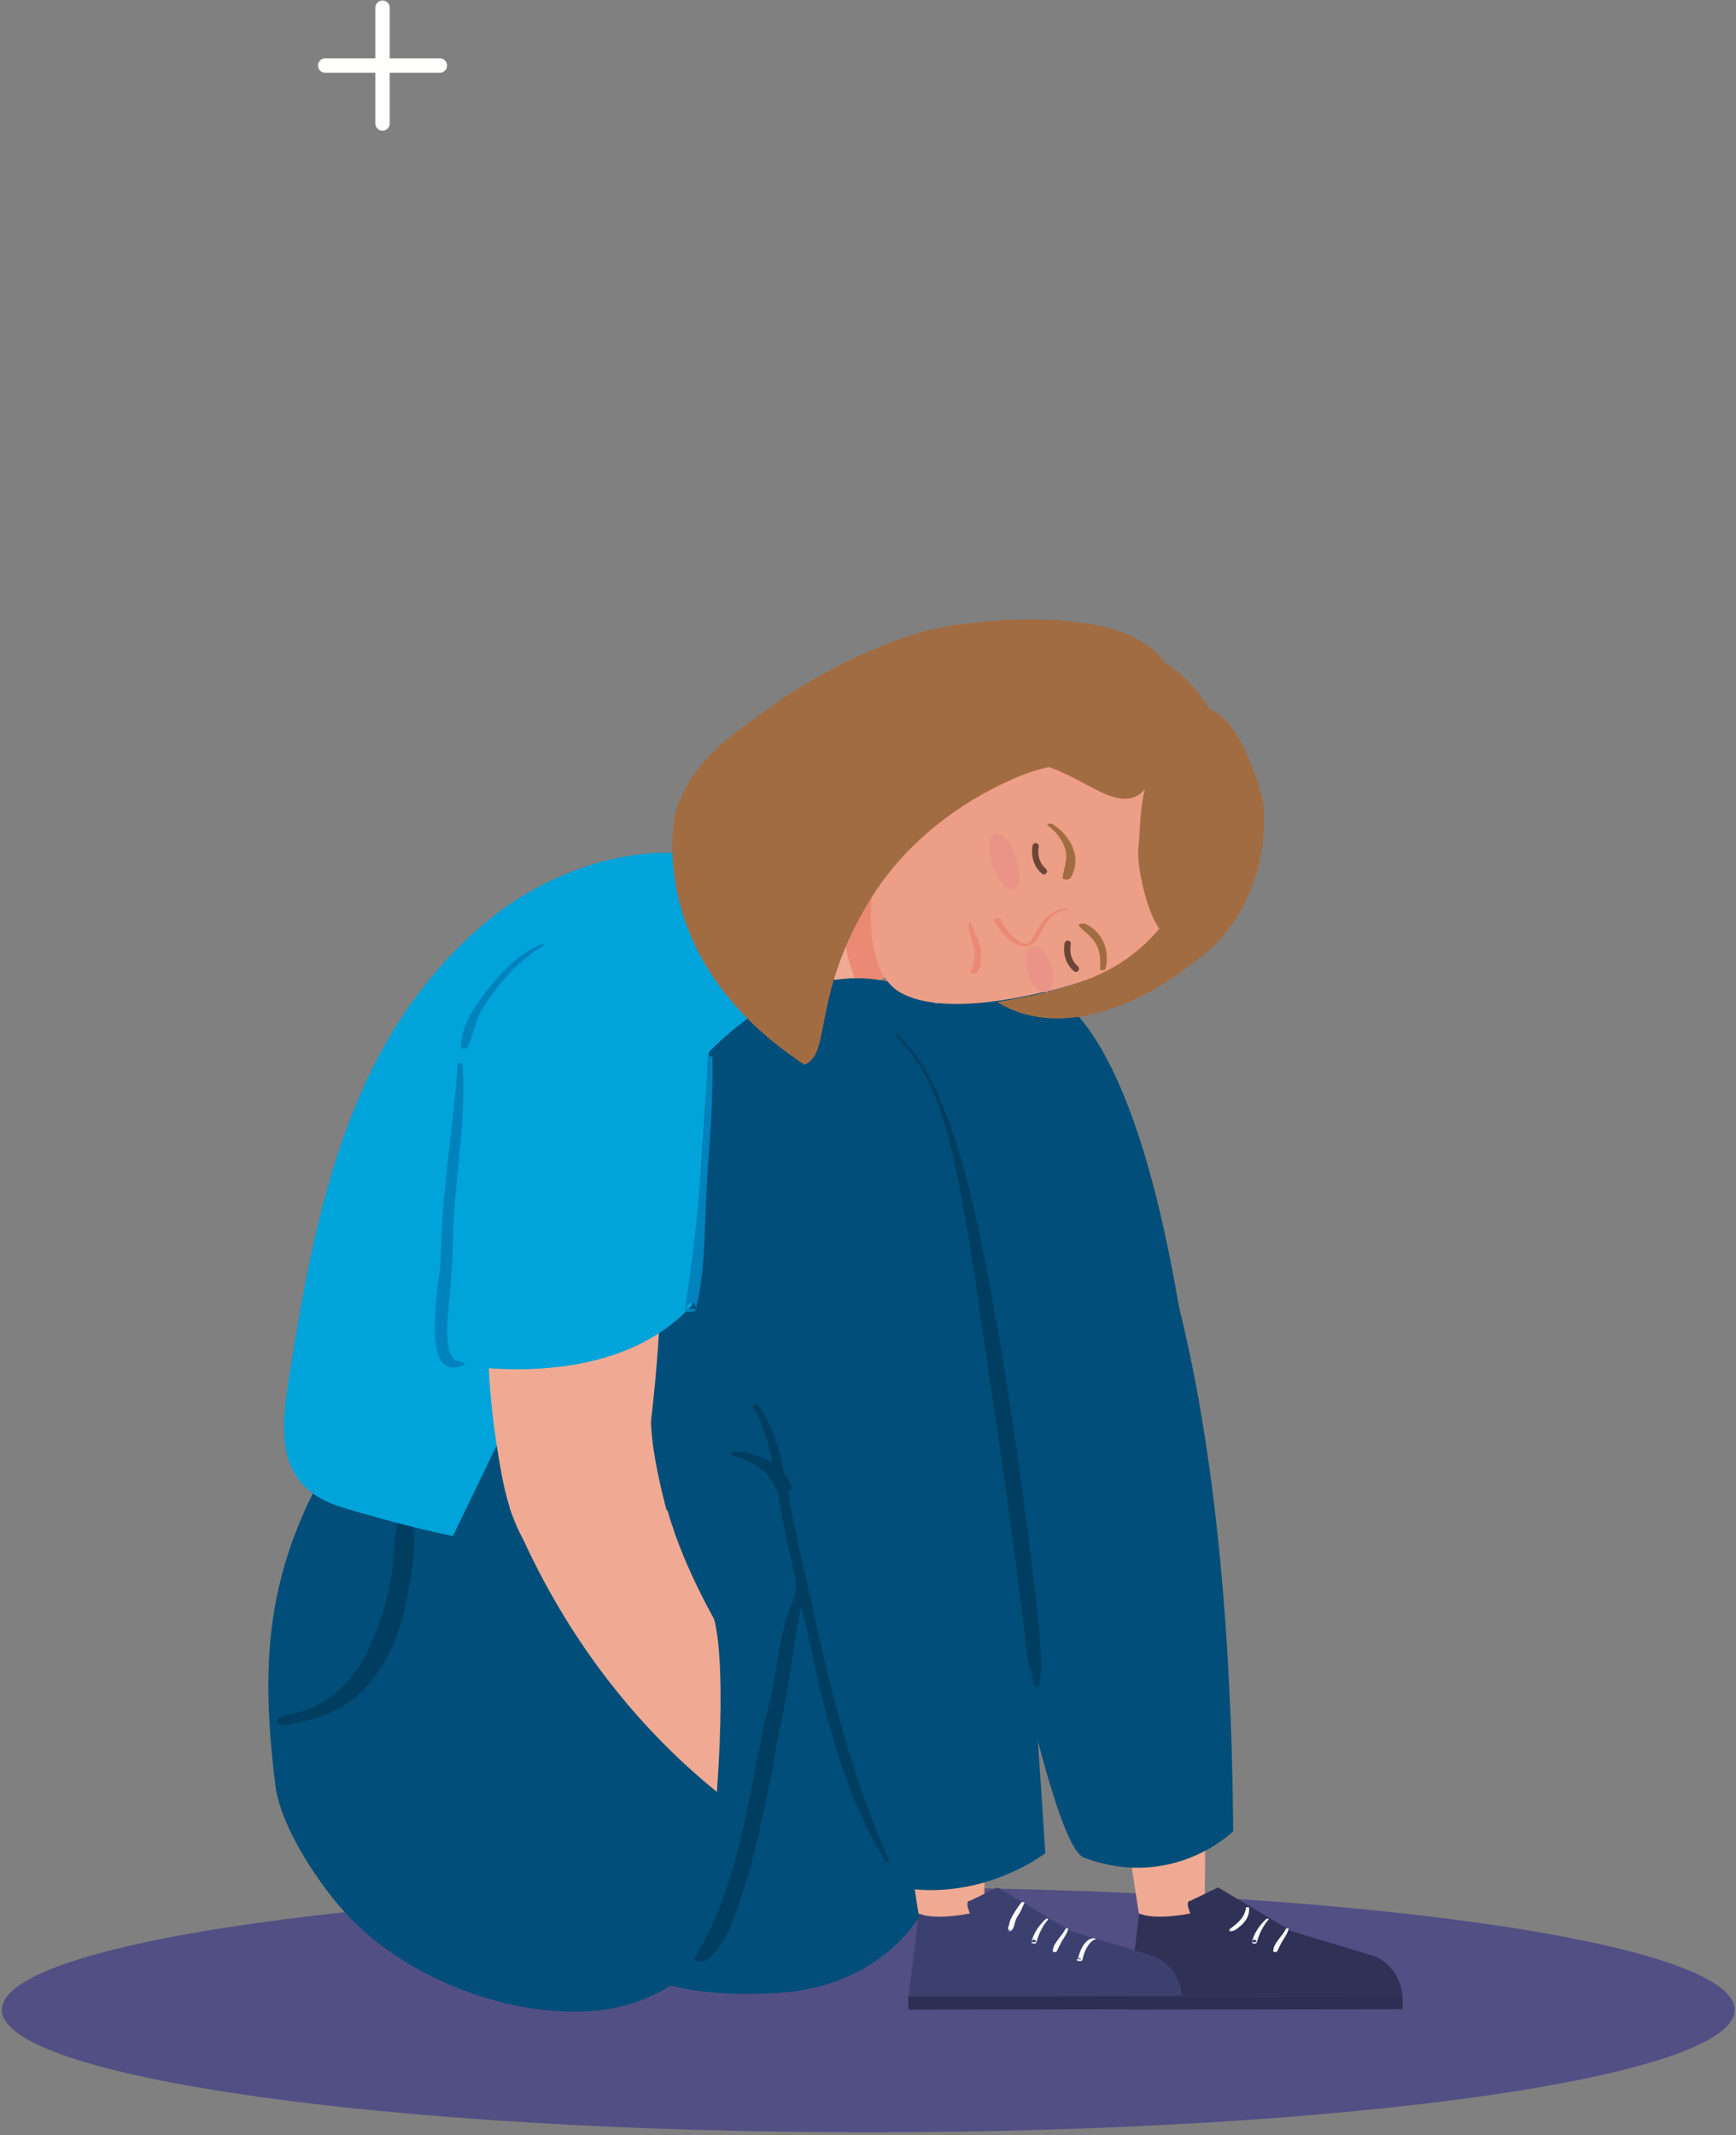 <?xml version="1.0" encoding="UTF-8"?>
<svg width="602px" height="740px" viewBox="0 0 602 740" version="1.1" xmlns="http://www.w3.org/2000/svg" xmlns:xlink="http://www.w3.org/1999/xlink">
    <rect x="0" y="0" width="602" height="740" fill="#808080" stroke="none"/>
    <title>Group 2</title>
    <g id="Page-1" stroke="none" stroke-width="1" fill="none" fill-rule="evenodd">
        <g id="1534_U1RVRElPIEtBVCAzMTEtMDU" transform="translate(-1408, -1163)">
            <g id="Group-2" transform="translate(1408.66, 1165.67)">
                <line x1="131.99" y1="0" x2="131.99" y2="40.12" id="Stroke-125" stroke="#FFFFFE" stroke-width="4.989" stroke-linecap="round" stroke-linejoin="round"></line>
                <line x1="112.11" y1="20.05" x2="151.87" y2="20.05" id="Stroke-128" stroke="#FFFFFE" stroke-width="4.989" stroke-linecap="round" stroke-linejoin="round"></line>
                <path d="M600.88,693.91 C600.88,717.35 466.37,736.36 300.44,736.36 C134.52,736.36 0,717.35 0,693.91 C0,670.46 134.52,651.46 300.44,651.46 C466.37,651.46 600.88,670.46 600.88,693.91" id="Fill-257" fill="#514F84"></path>
                <polyline id="Fill-258" fill="#F0AA93" points="417.79 579.52 416.97 672.32 396.09 672.37 381.81 579.59 417.79 579.52"></polyline>
                <path d="M390.73,689.3 L485.71,689.16 C484.41,677.73 475.51,675.2 475.51,675.2 L447.26,666.69 L421.74,651.5 L412.11,656.15 C412.11,656.15 410.17,655.8 412.12,660.52 C412.12,660.52 400.11,663.04 394.38,660.52 L390.73,690.39" id="Fill-259" fill="#303157"></path>
                <polyline id="Fill-260" fill="#2D2E53" points="390.74 693.84 485.72 693.71 485.71 689.16 390.73 689.3 390.74 693.84"></polyline>
                <path d="M445.25,665.86 C444.1,668.41 440.98,670.64 440.87,673.57 C440.85,674.04 442.04,673.99 442.22,673.66 C442.9,672.38 443.4,671.08 444.19,669.85 C444.96,668.63 445.78,667.39 446.22,665.99 C446.34,665.62 445.38,665.58 445.25,665.86" id="Fill-262" fill="#FFFFFE"></path>
                <path d="M438.47,662.41 C436.02,664.73 434.26,667.23 433.42,670.53 C434,670.49 434.57,670.46 435.15,670.42 C435.04,670.15 434.88,669.92 434.67,669.72 C434.5,669.53 434.1,669.53 433.93,669.72 C433.72,669.92 433.56,670.15 433.45,670.42 C433.16,670.94 434.98,671.28 435.19,670.53 C435.96,667.67 437.28,664.86 439.25,662.63 C439.53,662.31 438.66,662.22 438.47,662.41" id="Fill-263" fill="#FFFFFE"></path>
                <path d="M431.38,658.62 C430.95,662.11 428.35,663.99 425.79,665.95 C425.71,666.01 425.67,666.08 425.66,666.18 C425.69,666.34 425.65,666.39 425.75,666.34 C425.97,666.35 426.19,666.36 426.41,666.38 C426.39,666.36 426.37,666.35 426.36,666.34 C426.23,666.25 425.62,666.15 425.63,666.44 C425.63,666.45 425.63,666.47 425.63,666.48 C425.63,666.61 425.83,666.67 425.93,666.68 C427.27,666.82 428.61,665.6 429.57,664.8 C431.43,663.23 432.69,661.11 432.5,658.62 C432.47,658.23 431.43,658.23 431.38,658.62" id="Fill-264" fill="#FFFFFE"></path>
                <path d="M287.76,350.38 L260.84,310.07 L308.98,277.91 L335.91,318.22 C335.91,318.22 295.11,339.26 287.76,350.38" id="Fill-265" fill="#F0AA93"></path>
                <path d="M297.99,341.34 C312.1,332.03 335.91,318.22 335.91,318.22 L308.98,277.91 L294.52,287.57 C290.57,304.94 289.36,324.85 297.99,341.34" id="Fill-266" fill="#EA8A74"></path>
                <path d="M356.01,497.5 C339.73,515.68 320.52,508.23 304.36,487.7 C266.3,439.37 259.52,401.35 260.83,381.34 C259.56,377.33 272.49,345.59 299,370.47 C299,370.47 308,363.74 335.06,434.6 C335.06,434.6 341.82,449.73 350.4,443.87 C350.4,443.87 379.06,471.77 356.01,497.5" id="Fill-267" fill="#F0AA93"></path>
                <path d="M262.51,511.12 C262.51,511.12 315.94,514.03 336.09,479.31 L318.71,385.53 C318.71,385.53 316,348.51 281.64,361.41 C281.64,361.41 237.51,379.18 251.04,424.65 L262.51,511.12" id="Fill-268" fill="#0082BD"></path>
                <path d="M268.11,688.13 C286.08,687.3 303.3,680.17 314.68,666.34 C337.68,638.37 337.3,597.26 335.72,562.28 C333.87,521.26 307.48,457.48 256.47,493.57 C231.55,511.21 223.7,544.53 215.7,572.25 C209.36,594.23 201.52,623.68 201.609,646.64 C201.67,664.11 204.45,674.84 220.69,681.76 C235.84,688.22 251.8,688.89 268.11,688.13" id="Fill-269" fill="#004E79"></path>
                <polyline id="Fill-270" fill="#F0AA93" points="341.36 579.52 340.53 672.32 319.65 672.37 305.37 579.59 341.36 579.52"></polyline>
                <path d="M314.29,689.3 L409.27,689.16 C407.97,677.73 399.07,675.2 399.07,675.2 L370.82,666.69 L345.29,651.5 L335.67,656.15 C335.67,656.15 333.73,655.8 335.68,660.52 C335.68,660.52 323.67,663.04 317.94,660.52 L314.29,690.39" id="Fill-271" fill="#3C406F"></path>
                <polyline id="Fill-272" fill="#2D2E53" points="314.3 693.84 409.28 693.71 409.27 689.16 314.29 689.3 314.3 693.84"></polyline>
                <path d="M378.83,669.12 C375.48,668.96 373.53,673.95 373.08,676.6 C373.35,676.47 373.62,676.34 373.89,676.2 C373.7,676.21 373.5,676.22 373.31,676.25 C373.63,676.37 373.95,676.49 374.27,676.6 C374.21,676.37 374.08,676.3 373.89,676.11 C373.73,675.96 373.28,675.95 373.12,676.11 C372.95,676.29 372.8,676.38 372.75,676.6 C372.71,676.84 373.17,676.95 373.31,676.96 C373.5,676.98 373.7,676.99 373.89,677 C374.17,677 374.63,676.93 374.7,676.6 C374.98,675.17 375.41,673.86 376.1,672.58 C376.68,671.49 377.81,669.89 379.06,669.53 C379.53,669.4 379.1,669.14 378.83,669.12" id="Fill-273" fill="#FFFFFE"></path>
                <path d="M368.81,665.86 C367.66,668.41 364.54,670.64 364.42,673.57 C364.41,674.04 365.6,673.99 365.78,673.66 C366.46,672.39 366.96,671.08 367.74,669.85 C368.52,668.63 369.34,667.39 369.77,665.99 C369.89,665.62 368.94,665.58 368.81,665.86" id="Fill-274" fill="#FFFFFE"></path>
                <path d="M362.02,662.41 C359.57,664.73 357.82,667.23 356.97,670.53 C357.55,670.49 358.13,670.46 358.71,670.42 C358.59,670.15 358.43,669.92 358.22,669.72 C358.06,669.53 357.65,669.53 357.49,669.72 C357.28,669.92 357.12,670.15 357,670.42 C356.71,670.94 358.54,671.28 358.74,670.53 C359.52,667.67 360.83,664.86 362.8,662.63 C363.08,662.31 362.22,662.22 362.02,662.41" id="Fill-275" fill="#FFFFFE"></path>
                <path d="M353.48,656.74 C352.1,658.61 350.56,660.78 349.65,662.93 C349.35,663.62 349.42,664.37 349.07,665.02 C348.7,665.68 349.03,665.86 349.18,666.48 C349.43,666.44 349.69,666.41 349.95,666.38 C349.94,666.36 349.93,666.35 349.91,666.34 C349.77,666.19 349.23,666.19 349.19,666.44 C349.18,666.45 349.18,666.47 349.18,666.48 C349.12,666.78 349.87,666.67 349.99,666.53 C350.42,666.01 350.61,665.9 350.84,665.26 C351.13,664.44 351.3,663.5 351.64,662.63 C351.95,661.82 352.49,661.1 352.93,660.36 C353.59,659.26 353.99,658.03 354.56,656.88 C354.76,656.49 353.67,656.47 353.48,656.74" id="Fill-276" fill="#FFFFFE"></path>
                <path d="M426.98,632.02 C426.98,632.02 406.34,652.66 375.3,641.22 C363.79,636.98 344.87,537.23 330.05,470.55 C330.13,363.71 374.59,373.23 374.59,373.23 C374.59,373.23 425.4,419.28 426.98,632.02" id="Fill-277" fill="#004E79"></path>
                <path d="M421.34,600.74 C421.34,600.74 418.19,353.37 355.54,337.51 C312.67,326.66 293.8,398.31 293.8,398.31 L272.67,536.84 L249.12,493.37 C249.12,493.37 192.92,495.73 119.99,493.83 C91.33,537.65 89.38,571.2 94.78,615.76 C96.48,629.91 108.62,648.29 117.6,658.63 C134.27,677.81 161.38,690.68 186.36,693.77 C219.13,697.82 235.92,686.24 257.28,663.45 C257.28,663.45 277.91,543.4 290.1,535.38 C313.99,519.65 360.36,614.23 421.34,600.74" id="Fill-278" fill="#004E79"></path>
                <path d="M138.1,522.99 C135.56,529.44 136.13,537.54 134.95,544.36 C133.53,552.48 131.07,560.22 127.69,567.73 C124.5,574.81 119.87,581.03 113.64,585.7 C110.3,588.19 106.62,589.83 102.6,590.91 C100.95,591.35 95,591.63 95.39,594.29 C95.46,594.79 96.07,594.92 96.49,595 C99.48,595.55 102.22,594.37 105.09,593.8 C109.11,593 112.93,591.56 116.56,589.68 C124.01,585.81 129.52,579.06 133.52,571.83 C137.59,564.5 139.67,556.08 141.08,547.87 C142.34,540.48 144.43,530.21 141.64,522.99 C141.27,522.04 138.47,522.05 138.1,522.99" id="Fill-279" fill="#003E61"></path>
                <path d="M310.86,365.19 C295.73,405.8 297.8,415.17 290.74,444.51 C286.78,460.96 262.74,453.58 252.64,467.24 C243.18,480.02 236.96,492.04 230.1,506.01 C223.56,519.33 222.47,524.54 206.41,526.69 C191.06,528.75 184.13,533.69 168.98,531.8 C153.4,529.86 133.18,524.35 118.06,519.8 C94.15,512.62 96.74,492.72 99.7,474 C108.72,416.88 120.22,357.77 166.56,318.04 C181.9,304.88 201.39,295.78 221.52,293.39 C236.45,291.63 258.34,294.72 271.46,302.43 C273.63,303.71 278.89,343.78 300.9,339.54 L310.86,365.19" id="Fill-280" fill="#00A3DA"></path>
                <path d="M361.8,639.64 C361.8,639.64 336.66,659.22 304.65,649.95 L277.66,557.08 L211.77,658.69 C211.77,658.69 137.15,657.1 133.97,576.13 L226.06,385.61 C226.06,385.61 265.57,320.84 315.05,339.89 C315.05,339.89 344.43,346.77 344.42,414.51 C344.42,414.51 356.51,552.84 361.8,639.64" id="Fill-281" fill="#004E79"></path>
                <path d="M260.43,484.89 C266.4,495.29 267.75,507.38 269.83,518.97 C272.54,534.07 276.3,549.06 279.53,564.06 C285.37,591.15 291.73,618.76 306.44,642.57 C306.65,642.9 307.89,642.86 307.69,642.4 C296.04,615.83 288.57,588.59 282.42,560.3 C279.34,546.11 275.8,531.93 273.2,517.64 C271.17,506.46 269.06,494.13 262.47,484.62 C262.09,484.07 260.04,484.21 260.43,484.89" id="Fill-282" fill="#003E61"></path>
                <path d="M253.87,502 C257.28,502.7 260.77,504.58 263.51,506.69 C265,507.85 266.17,509.29 267.12,510.91 C268.13,512.6 267.97,513.45 269.81,514.38 C270.66,514.81 272.16,514.84 272.91,514.19 C273.13,513.99 273.35,513.8 273.57,513.61 C273.95,513.27 274.04,512.95 273.87,512.48 C270.98,504.6 262.2,500.62 254.28,500.49 C252.81,500.47 252.14,501.64 253.87,502" id="Fill-283" fill="#003E61"></path>
                <path d="M275.38,545.96 C275.78,549.58 274,552.93 272.72,556.22 C271.47,559.41 270.88,562.89 270.18,566.23 C268.64,573.62 267.77,581.13 265.91,588.46 C263.68,597.24 262.16,606.19 260.39,615.07 C256.17,636.15 251.63,657.4 240.2,675.85 C239.22,677.43 243.72,677.37 244.49,676.73 C251.59,670.9 254.66,660.14 257.34,651.72 C260.91,640.51 263.43,628.96 265.78,617.44 C267.7,608.01 269.24,598.51 271.21,589.11 C272.81,581.53 273.81,573.88 274.96,566.23 C275.58,562.12 276.11,558.13 277.24,554.12 C278,551.44 278.09,548.49 277.25,545.84 C277.09,545.32 275.31,545.36 275.38,545.96" id="Fill-284" fill="#003E61"></path>
                <path d="M309.82,356.03 C325.77,371.69 329.74,396.24 333.69,417.33 C336.38,431.71 338.22,446.25 340.37,460.72 C343.38,480.96 346.43,501.2 349.25,521.47 C350.59,531.1 351.76,540.76 353.08,550.4 C354.16,558.26 354.65,566.36 356.22,574.13 C356.73,576.66 357.4,579.1 358.14,581.57 C358.29,582.05 359.66,581.97 359.75,581.46 C360.91,574.47 360.17,567.71 359.51,560.69 C358.65,551.59 357.57,542.53 356.4,533.46 C353.78,513.04 351.03,492.61 347.69,472.3 C345,455.94 342.11,439.61 338.66,423.4 C334.88,405.62 330.15,387.39 321.92,371.13 C319.02,365.4 315.19,360.24 310.52,355.83 C310.34,355.66 309.56,355.77 309.82,356.03" id="Fill-285" fill="#003E61"></path>
                <path d="M247.95,618.4 C223.98,599 195.55,567.79 176.08,520.06 C210.82,499.42 230.92,521.04 230.92,521.04 C230.92,521.04 234.45,535.86 246.9,558.37 C246.9,558.37 251.34,570.02 247.95,618.4" id="Fill-286" fill="#F0AA93"></path>
                <path d="M213.15,544.18 C189.24,549.05 178.22,534.34 173.36,508.68 C161.9,448.24 173.43,411.38 183.82,394.23 C184.55,390.09 210.67,367.9 222.71,402.21 C222.71,402.21 233.81,414.46 225.11,489.79 C225.11,489.79 224.69,500.1 231.45,524.26 C231.45,524.26 241.64,538.37 213.15,544.18" id="Fill-287" fill="#F0AA93"></path>
                <path d="M150.01,468.94 C150.01,468.94 208.69,483.05 239.3,449.79 L245.18,361.56 C245.18,361.56 245.93,326.46 209.78,320.13 C209.78,320.13 170.04,317.6 158.62,363.64 L150.01,468.94" id="Fill-288" fill="#00A3DA"></path>
                <path d="M186.81,324.72 C178.97,327.93 172.4,335.18 167.34,341.78 C163.35,346.98 159.19,353.6 159.17,360.33 C159.17,361.09 161.06,361 161.34,360.47 C163.27,356.84 163.78,352.62 165.54,348.87 C166.4,347.05 167.66,345.46 168.77,343.79 C173.53,336.66 180.17,329.38 187.75,325.18 C188.43,324.8 187.14,324.59 186.81,324.72" id="Fill-289" fill="#0082BD"></path>
                <path d="M244.71,363.86 C243.6,392.91 241.4,422.31 236.87,451.03 C236.67,452.3 240.85,452.34 240.67,451.03 C240.55,450.15 240.55,450.14 240.15,449.34 C239.87,448.79 238.54,448.83 238.16,449.21 C237.48,449.89 237.4,449.97 236.94,450.79 C238.18,450.87 239.43,450.95 240.67,451.03 C243.74,438.77 243.63,425.42 244.21,412.86 C244.97,396.53 246.82,380.23 246.41,363.86 C246.39,363.27 244.73,363.27 244.71,363.86" id="Fill-290" fill="#0082BD"></path>
                <path d="M158.08,366.14 C156.46,388.77 152.46,411.07 152.18,433.8 C152.1,439.81 144.19,477.1 159.86,470.54 C161.26,469.96 159.31,469.2 158.71,469.19 C152.67,469.09 154.7,453.22 154.97,449.71 C155.53,442.42 156.34,435.37 156.4,428.06 C156.56,407.44 161.27,386.75 159.71,366.14 C159.67,365.57 158.12,365.57 158.08,366.14" id="Fill-291" fill="#0082BD"></path>
                <path d="M374.6,337.46 C357.4,342.98 326.3,349.75 311.53,341.33 C293.63,331.12 302.79,284.77 312.55,268.62 C324.75,248.41 355.19,237.1 377.96,234.3 C403.89,231.12 427.24,249.91 428.94,276.73 C430.64,303.52 397.17,330.23 374.6,337.46" id="Fill-292" fill="#ED9E86"></path>
                <path d="M379.26,234.66 C384.2,234.17 389.03,234.48 393.62,235.48 L340.45,261.64 L319.21,269 L311.85,269.45 C312.25,268.73 312.65,268.03 313.05,267.4 C325.72,247.49 356.44,236.91 379.26,234.66" id="Fill-293" fill="#EA8A74"></path>
                <path d="M346.76,235.62 C337.33,232.09 320.23,244.71 319.96,260.56 C325.02,262.14 334.61,257.64 339.55,255.87 C344.41,254.13 348.95,252.24 351.61,247.57 C352.42,246.13 353.71,238.24 346.76,235.62" id="Fill-294" fill="#ED9E86"></path>
                <path d="M337.64,250.89 C336.65,251.32 335.69,251.96 334.61,252.14 C334.96,252.19 335.3,252.23 335.64,252.28 C334.63,251.87 333.55,251.25 334.13,250.03 C334.64,248.99 335.77,248.24 336.69,247.61 C337.76,246.88 338.94,246.36 340.05,245.7 C340.48,245.44 341.18,245.05 341.41,244.57 C341.61,244.16 340.74,244.14 340.55,244.15 C339.23,244.25 338,244.87 336.86,245.51 C335.27,246.4 333.57,247.42 332.39,248.84 C331.5,249.92 331.28,251.11 332.4,252.11 C334.6,254.06 336.62,252.61 338.74,251.43 C339.54,250.99 338.03,250.72 337.64,250.89" id="Fill-295" fill="#EA8A74"></path>
                <path d="M342.35,247.14 C345.09,243.95 341.32,240.98 338.14,241.19 C334.14,241.46 329.4,244.6 329.03,248.91 C328.99,249.36 330.02,249.2 330.2,248.99 C331.81,247.01 333.06,244.72 335.3,243.34 C336.75,242.44 338.73,241.82 340.33,242.85 C341.47,243.59 341.72,245.86 341.1,246.97 C340.85,247.43 342.12,247.41 342.35,247.14" id="Fill-296" fill="#EA8A74"></path>
                <path d="M418.75,243.1 C418.02,245.17 416.59,247.05 415.14,248.43 C412.23,252.9 398.88,267.62 396.95,270.18 C391.71,277.12 384.29,273.59 378.07,270.33 C376.1,269.31 374.15,268.26 372.17,267.24 C366.22,264.17 360.1,261.48 353.29,261.13 C348.79,260.9 337.37,263.39 335.03,257.76 C340.68,255.51 351.77,249.51 350.47,240.46 C350.5,239.26 348.99,235.74 341.53,234.85 C341.53,234.85 392.02,199.22 418.75,243.1" id="Fill-297" fill="#A26C42"></path>
                <path d="M394.56,272.74 L418.18,242.82 C430.32,246.71 436.89,273.1 436.89,273.11 C439.16,282.23 438.46,313.16 413.65,330.6 C413.65,330.6 375.79,363.12 345.04,344.64 C371.69,340.17 388.23,334.76 401.37,319.21 C397.05,313.55 393.45,297.42 394.1,291.39 C394.82,284.76 394.54,276.45 396.64,270.11" id="Fill-298" fill="#A26C42"></path>
                <path d="M350.74,305.59 C348.46,306.33 345.2,302.59 343.44,297.23 C341.68,291.87 342.09,286.92 344.36,286.17 C346.63,285.43 349.9,289.17 351.66,294.53 C353.42,299.89 353,304.84 350.74,305.59" id="Fill-299" fill="#EA9387"></path>
                <path d="M362.41,341.14 C360.14,341.88 357.15,338.99 355.73,334.67 C354.31,330.36 355,326.25 357.28,325.5 C359.55,324.76 362.53,327.65 363.95,331.97 C365.37,336.29 364.68,340.39 362.41,341.14" id="Fill-300" fill="#EA9387"></path>
                <path d="M369.62,312.42 C367.58,311.82 365.62,312.91 363.95,314.04 C361.24,315.89 359.78,318.28 358.24,321.11 C357.36,322.73 356.16,324.85 353.97,324.25 C352.65,323.9 351.53,322.81 350.57,321.89 C348.82,320.21 347.43,318.12 346.26,316.01 C346.16,316.2 346.06,316.39 345.95,316.58 C346.04,316.54 346.12,316.5 346.2,316.45 C347.22,315.91 345.57,315.54 345.15,315.57 C347.42,315.39 345.35,315.55 344.78,315.6 C344.49,315.62 343.69,315.87 343.94,316.32 C346.14,320.18 349.94,325.13 354.77,325.32 C357.33,325.43 358.79,323.33 359.85,321.33 C360.68,319.76 361.44,318.19 362.52,316.77 C363.75,315.15 367.04,312.4 369.28,312.81 C369.57,312.86 370.13,312.56 369.62,312.42" id="Fill-301" fill="#EA8A74"></path>
                <path d="M362.67,283.43 C365.55,285.66 367.88,288.34 368.8,291.92 C369.67,295.28 368.27,298.23 367.81,301.48 C367.67,302.43 370.18,302.27 370.54,301.66 C374.85,294.53 370.44,286.72 364.17,282.87 C363.77,282.63 362.01,282.92 362.67,283.43" id="Fill-302" fill="#A26C42"></path>
                <path d="M382.63,333.26 C384.4,327.11 381.8,320.37 375.79,317.55 C375.28,317.32 372.65,317.41 373.6,318.38 C375.7,320.53 377.98,321.91 379.49,324.66 C380.88,327.18 381.05,330.33 380.76,333.13 C380.7,333.73 382.48,333.78 382.63,333.26" id="Fill-303" fill="#A26C42"></path>
                <path d="M358.48,290.62 C358.48,290.62 357.26,295.77 361.33,299.29 M369.59,324.43 C369.59,324.43 368.35,329.58 372.43,333.1" id="Stroke-304" stroke="#6C4634" stroke-width="2.177" stroke-linecap="round" stroke-linejoin="round"></path>
                <path d="M335.11,317.44 C335.32,320.32 336.49,323.13 337.1,325.94 C337.47,327.62 337.34,329.29 337.03,330.96 C336.92,331.52 336.75,332.09 336.58,332.63 C336.33,333.46 335.93,333.33 336.81,333.56 C336.57,333.5 335.96,333.45 335.82,333.76 C335.79,333.83 335.76,333.9 335.74,333.97 C335.67,334.11 335.71,334.25 335.84,334.35 C335.87,334.37 335.9,334.39 335.93,334.42 C336.47,334.83 337.4,334.8 337.95,334.42 C339.61,333.26 339.6,329.19 339.51,327.53 C339.31,323.83 337.17,320.79 336.13,317.37 C336.04,317.09 335.09,317.11 335.11,317.44" id="Fill-305" fill="#EA8A74"></path>
                <path d="M278.27,366.35 C287.91,362.89 280.39,342.01 301.77,308.08 C312.32,291.35 328.26,278.14 346.03,269.44 C354.72,265.18 363.2,262.13 373,262.1 C385.22,262.05 392.23,264.54 401.66,254.89 C402.07,253.74 405.95,245.65 406.36,241.46 C409.54,208.77 356.59,209.7 327.48,214.47 C308.18,217.63 281.32,231.37 265.57,243.05 C254.89,250.96 240.16,259.45 233.81,277.97 C233.81,277.97 220.58,328.25 278.27,366.35" id="Fill-306" fill="#A26C42"></path>
            </g>
        </g>
    </g>
</svg>